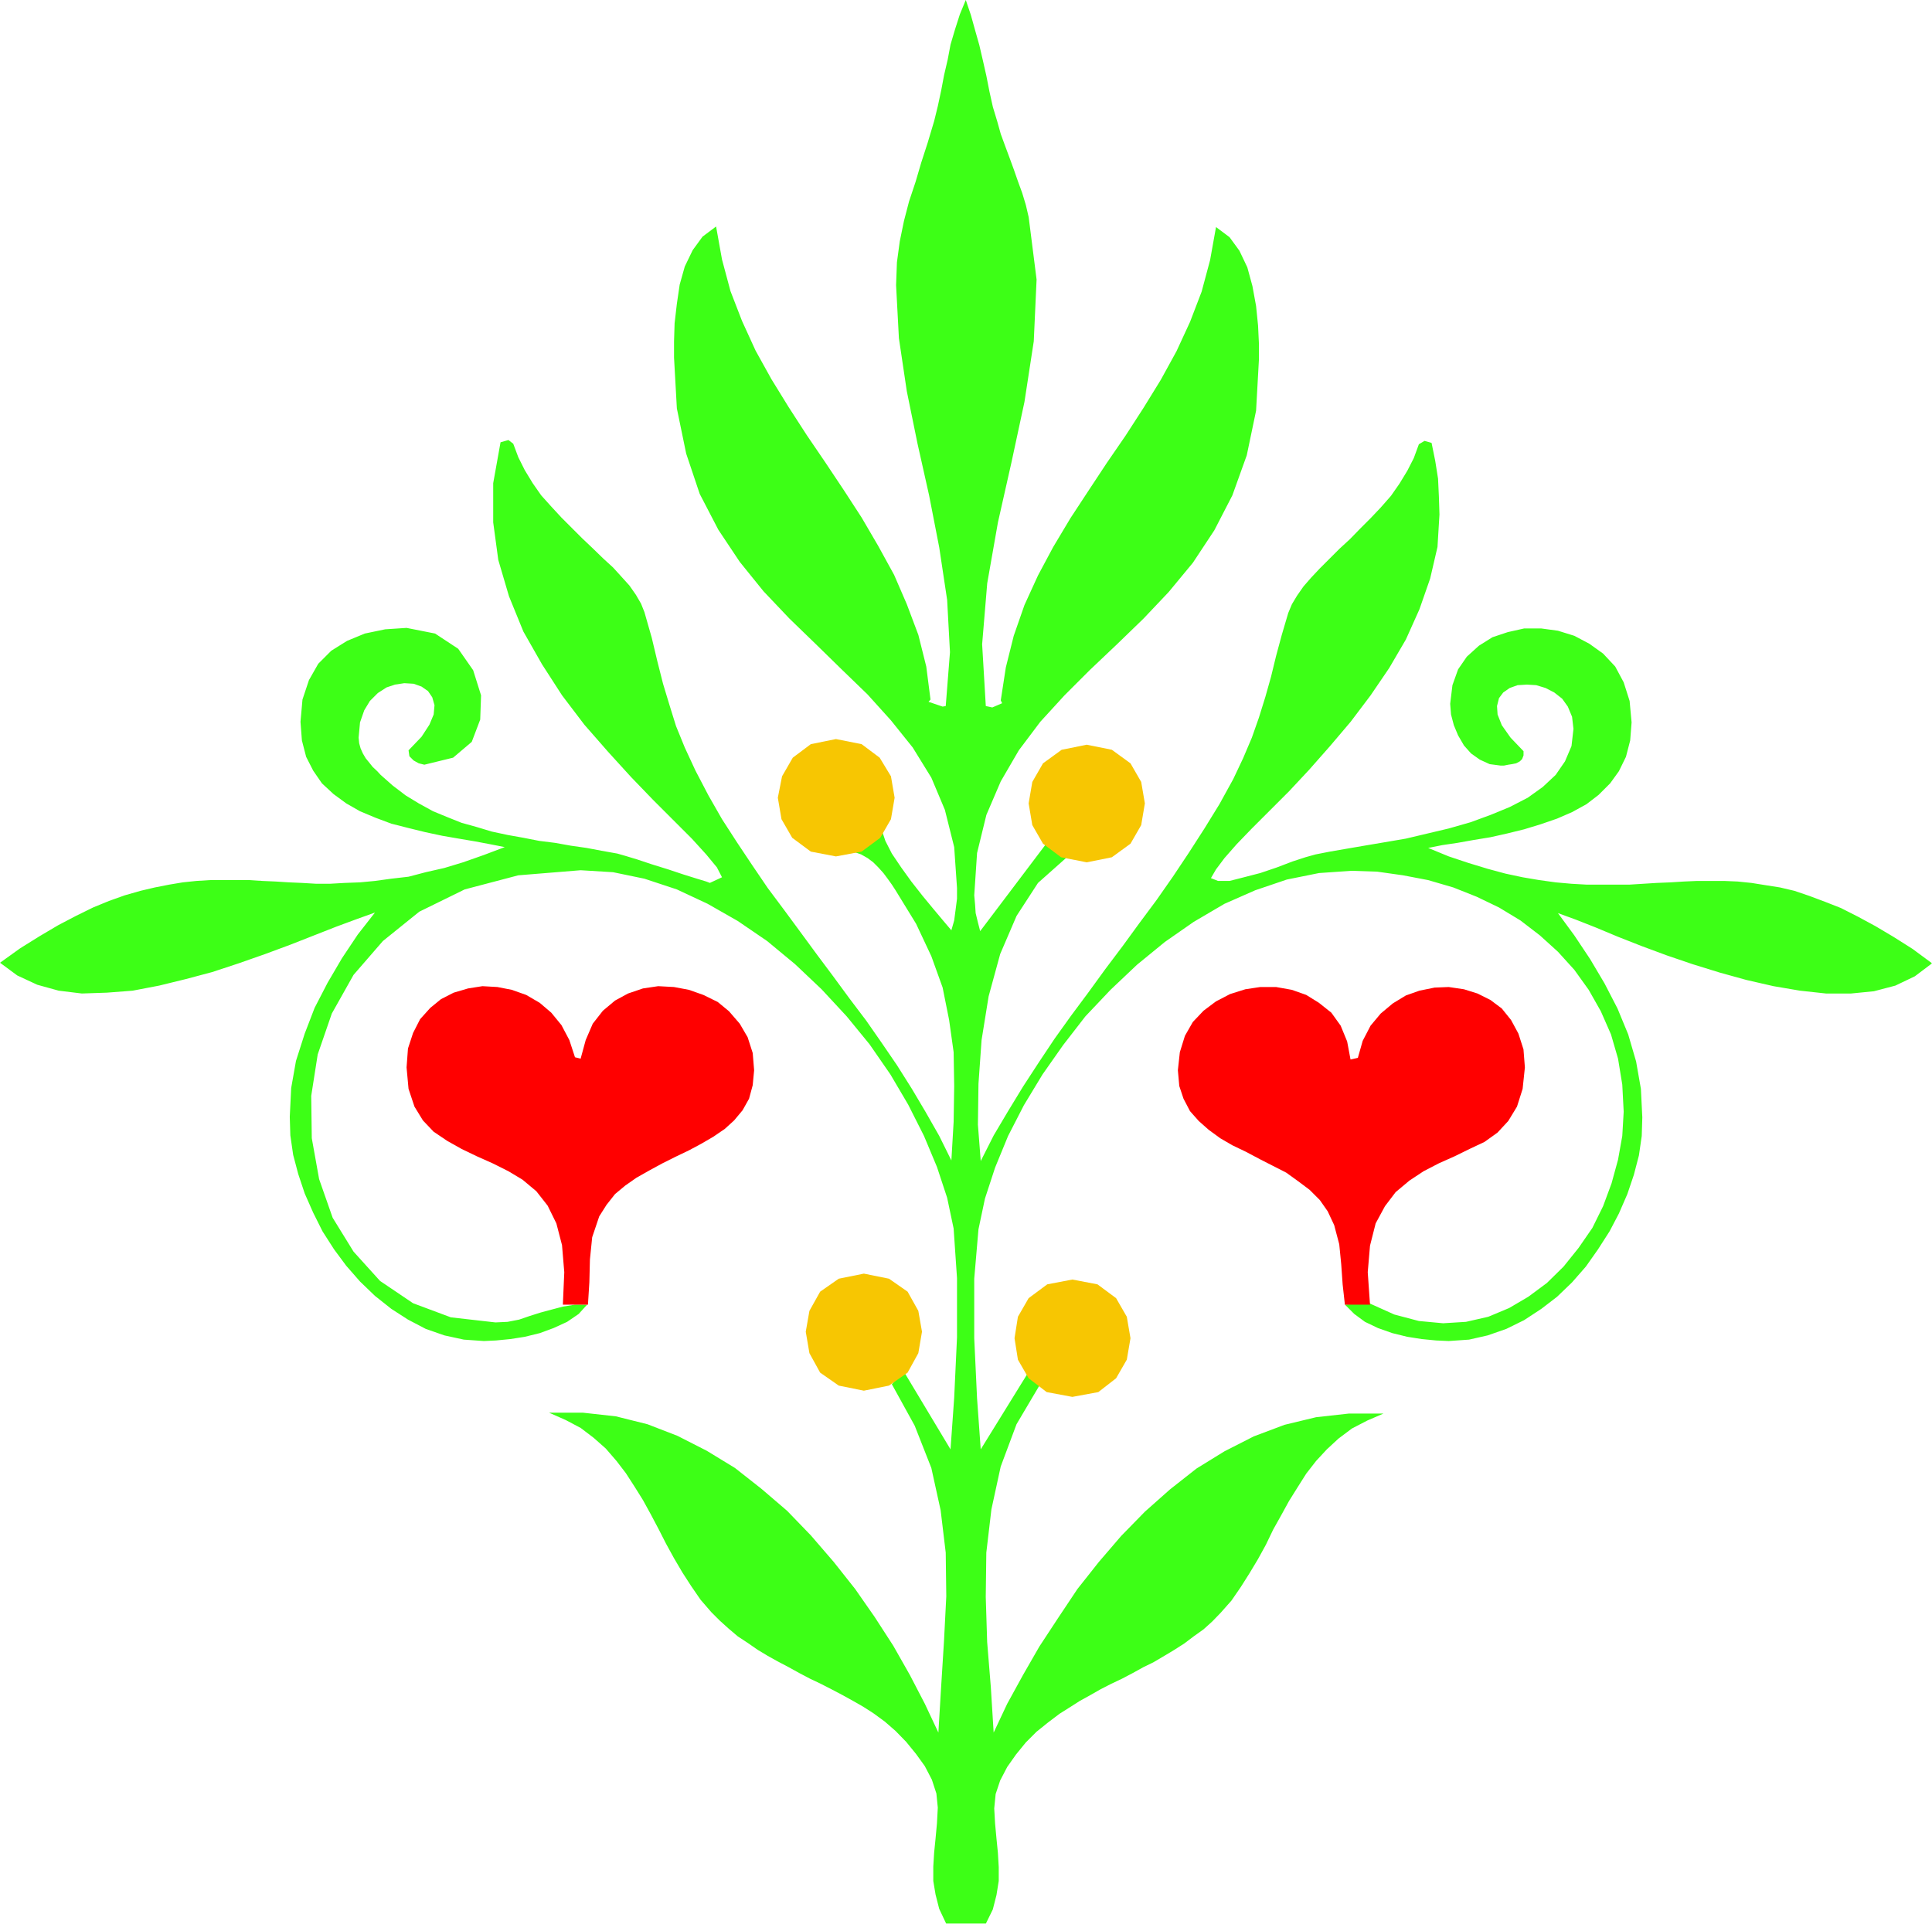<?xml version="1.0" encoding="UTF-8" standalone="no"?>
<svg
   xmlns:ooo="http://xml.openoffice.org/svg/export"
   xmlns:dc="http://purl.org/dc/elements/1.1/"
   xmlns:cc="http://creativecommons.org/ns#"
   xmlns:rdf="http://www.w3.org/1999/02/22-rdf-syntax-ns#"
   xmlns:svg="http://www.w3.org/2000/svg"
   xmlns="http://www.w3.org/2000/svg"
   xmlns:sodipodi="http://sodipodi.sourceforge.net/DTD/sodipodi-0.dtd"
   xmlns:inkscape="http://www.inkscape.org/namespaces/inkscape"
   version="1.2"
   width="68.48mm"
   height="68.2mm"
   viewBox="0 0 6848 6820"
   preserveAspectRatio="xMidYMid"
   xml:space="preserve"
   id="svg85"
   sodipodi:docname="hrtleaf2.svg"
   style="fill-rule:evenodd;stroke-width:28.222;stroke-linejoin:round"
   inkscape:version="0.92.5 (2060ec1f9f, 2020-04-08)"><sodipodi:namedview
   pagecolor="#ffffff"
   bordercolor="#666666"
   borderopacity="1"
   objecttolerance="10"
   gridtolerance="10"
   guidetolerance="10"
   inkscape:pageopacity="0"
   inkscape:pageshadow="2"
   inkscape:window-width="664"
   inkscape:window-height="487"
   id="namedview87"
   showgrid="false"
   inkscape:zoom="0.2102413"
   inkscape:cx="129.41102"
   inkscape:cy="128.88189"
   inkscape:window-x="0"
   inkscape:window-y="0"
   inkscape:window-maximized="0"
   inkscape:current-layer="svg85" />
 <defs
   class="ClipPathGroup"
   id="defs8">
  <clipPath
   id="presentation_clip_path"
   clipPathUnits="userSpaceOnUse">
   <rect
   x="0"
   y="0"
   width="21000"
   height="29700"
   id="rect2" />
  </clipPath>
  <clipPath
   id="presentation_clip_path_shrink"
   clipPathUnits="userSpaceOnUse">
   <rect
   x="21"
   y="29"
   width="20958"
   height="29641"
   id="rect5" />
  </clipPath>
 </defs>
 <defs
   class="TextShapeIndex"
   id="defs12">
  <g
   ooo:slide="id1"
   ooo:id-list="id3"
   id="g10" />
 </defs>
 <defs
   class="EmbeddedBulletChars"
   id="defs44">
  <g
   id="bullet-char-template-57356"
   transform="matrix(4.8828125e-4,0,0,-4.8828125e-4,0,0)">
   <path
   d="M 580,1141 1163,571 580,0 -4,571 Z"
   id="path14"
   inkscape:connector-curvature="0" />
  </g>
  <g
   id="bullet-char-template-57354"
   transform="matrix(4.8828125e-4,0,0,-4.8828125e-4,0,0)">
   <path
   d="M 8,1128 H 1137 V 0 H 8 Z"
   id="path17"
   inkscape:connector-curvature="0" />
  </g>
  <g
   id="bullet-char-template-10146"
   transform="matrix(4.8828125e-4,0,0,-4.8828125e-4,0,0)">
   <path
   d="M 174,0 602,739 174,1481 1456,739 Z M 1358,739 309,1346 659,739 Z"
   id="path20"
   inkscape:connector-curvature="0" />
  </g>
  <g
   id="bullet-char-template-10132"
   transform="matrix(4.8828125e-4,0,0,-4.8828125e-4,0,0)">
   <path
   d="M 2015,739 1276,0 H 717 l 543,543 H 174 v 393 h 1086 l -543,545 h 557 z"
   id="path23"
   inkscape:connector-curvature="0" />
  </g>
  <g
   id="bullet-char-template-10007"
   transform="matrix(4.8828125e-4,0,0,-4.8828125e-4,0,0)">
   <path
   d="m 0,-2 c -7,16 -16,29 -25,39 l 381,530 c -94,256 -141,385 -141,387 0,25 13,38 40,38 9,0 21,-2 34,-5 21,4 42,12 65,25 l 27,-13 111,-251 280,301 64,-25 24,25 c 21,-10 41,-24 62,-43 C 886,937 835,863 770,784 769,783 710,716 594,584 L 774,223 c 0,-27 -21,-55 -63,-84 l 16,-20 C 717,90 699,76 672,76 641,76 570,178 457,381 L 164,-76 c -22,-34 -53,-51 -92,-51 -42,0 -63,17 -64,51 -7,9 -10,24 -10,44 0,9 1,19 2,30 z"
   id="path26"
   inkscape:connector-curvature="0" />
  </g>
  <g
   id="bullet-char-template-10004"
   transform="matrix(4.8828125e-4,0,0,-4.8828125e-4,0,0)">
   <path
   d="M 285,-33 C 182,-33 111,30 74,156 52,228 41,333 41,471 c 0,78 14,145 41,201 34,71 87,106 158,106 53,0 88,-31 106,-94 l 23,-176 c 8,-64 28,-97 59,-98 l 735,706 c 11,11 33,17 66,17 42,0 63,-15 63,-46 V 965 c 0,-36 -10,-64 -30,-84 L 442,47 C 390,-6 338,-33 285,-33 Z"
   id="path29"
   inkscape:connector-curvature="0" />
  </g>
  <g
   id="bullet-char-template-9679"
   transform="matrix(4.8828125e-4,0,0,-4.8828125e-4,0,0)">
   <path
   d="M 813,0 C 632,0 489,54 383,161 276,268 223,411 223,592 c 0,181 53,324 160,431 106,107 249,161 430,161 179,0 323,-54 432,-161 108,-107 162,-251 162,-431 0,-180 -54,-324 -162,-431 C 1136,54 992,0 813,0 Z"
   id="path32"
   inkscape:connector-curvature="0" />
  </g>
  <g
   id="bullet-char-template-8226"
   transform="matrix(4.8828125e-4,0,0,-4.8828125e-4,0,0)">
   <path
   d="m 346,457 c -73,0 -137,26 -191,78 -54,51 -81,114 -81,188 0,73 27,136 81,188 54,52 118,78 191,78 73,0 134,-26 185,-79 51,-51 77,-114 77,-187 0,-75 -25,-137 -76,-188 -50,-52 -112,-78 -186,-78 z"
   id="path35"
   inkscape:connector-curvature="0" />
  </g>
  <g
   id="bullet-char-template-8211"
   transform="matrix(4.8828125e-4,0,0,-4.8828125e-4,0,0)">
   <path
   d="M -4,459 H 1135 V 606 H -4 Z"
   id="path38"
   inkscape:connector-curvature="0" />
  </g>
  <g
   id="bullet-char-template-61548"
   transform="matrix(4.8828125e-4,0,0,-4.8828125e-4,0,0)">
   <path
   d="m 173,740 c 0,163 58,303 173,419 116,115 255,173 419,173 163,0 302,-58 418,-173 116,-116 174,-256 174,-419 0,-163 -58,-303 -174,-418 C 1067,206 928,148 765,148 601,148 462,206 346,322 231,437 173,577 173,740 Z"
   id="path41"
   inkscape:connector-curvature="0" />
  </g>
 </defs>
 <g
   id="g49"
   transform="translate(-7076,-11440)">
  <g
   id="id2"
   class="Master_Slide">
   <g
   id="bg-id2"
   class="Background" />
   <g
   id="bo-id2"
   class="BackgroundObjects" />
  </g>
 </g>
 <g
   class="SlideGroup"
   id="g83"
   transform="translate(-7076,-11440)">
  <g
   id="g81">
   <g
   id="container-id1">
    <g
   id="id1"
   class="Slide"
   clip-path="url(#presentation_clip_path)">
     <g
   class="Page"
   id="g77">
      <g
   class="Graphic"
   id="g75">
       <g
   id="id3">
        <rect
   class="BoundingBox"
   x="7076"
   y="11440"
   width="6848"
   height="6820"
   id="rect51"
   style="fill:none;stroke:none" />
        <defs
   id="defs56">
         <clipPath
   id="clip_path_1"
   clipPathUnits="userSpaceOnUse">
          <path
   d="m 7076,11440 h 6847 v 6819 H 7076 Z"
   id="path53"
   inkscape:connector-curvature="0" />
         </clipPath>
        </defs>
        <g
   clip-path="url(#clip_path_1)"
   id="g72">
         <path
   d="m 10763,16347 -84,142 -56,150 -33,152 -18,153 -2,157 5,160 13,160 10,161 48,-102 56,-102 58,-101 67,-102 68,-102 76,-96 79,-92 84,-86 89,-79 94,-74 99,-61 104,-53 109,-41 112,-27 117,-13 h 122 l -58,25 -54,28 -48,36 -41,38 -38,41 -35,45 -31,49 -30,48 -28,51 -28,50 -26,54 -28,51 -30,50 -31,49 -33,48 -38,43 -30,31 -31,28 -35,25 -33,25 -36,23 -35,21 -39,23 -35,17 -38,21 -38,20 -38,18 -39,20 -35,20 -38,21 -36,23 -35,22 -41,31 -41,33 -38,38 -35,43 -31,44 -25,48 -16,48 -5,51 3,53 5,54 5,50 3,51 v 49 l -8,50 -13,51 -25,51 h -140 l -25,-53 -13,-51 -8,-48 v -51 l 3,-49 5,-50 5,-54 3,-56 -5,-50 -16,-49 -25,-48 -31,-43 -35,-43 -38,-39 -38,-33 -41,-30 -36,-23 -35,-20 -38,-21 -38,-20 -39,-20 -38,-18 -38,-20 -38,-21 -38,-20 -36,-20 -35,-21 -36,-25 -35,-23 -33,-28 -31,-28 -30,-30 -38,-44 -33,-48 -31,-48 -30,-51 -28,-51 -26,-51 -28,-53 -28,-51 -30,-48 -31,-48 -33,-43 -38,-44 -43,-38 -46,-35 -53,-28 -59,-26 h 120 l 117,13 112,28 106,41 104,53 100,61 94,74 91,78 84,87 81,94 76,96 69,99 66,102 59,104 53,102 48,102 10,-166 10,-160 8,-157 -2,-155 -18,-150 -33,-150 -59,-150 -81,-147 43,-44 165,275 13,-183 10,-214 v -210 l -12,-176 -23,-109 -36,-109 -46,-110 -56,-111 -63,-107 -74,-107 -81,-99 -89,-96 -94,-89 -99,-82 -104,-71 -107,-61 -109,-51 -115,-38 -111,-23 -115,-7 -221,18 -190,50 -161,79 -129,104 -104,120 -77,137 -50,145 -23,147 2,150 26,145 48,137 74,120 94,104 117,79 134,50 158,18 43,-2 41,-8 38,-13 38,-12 41,-11 38,-10 43,-7 h 43 l -30,33 -41,28 -48,22 -49,18 -53,13 -51,8 -51,5 -43,2 -71,-5 -69,-15 -66,-23 -63,-33 -59,-38 -58,-46 -53,-51 -49,-56 -43,-58 -41,-64 -33,-66 -30,-68 -23,-69 -18,-68 -10,-69 -2,-66 5,-102 17,-96 31,-97 35,-91 46,-89 51,-87 56,-84 61,-78 -64,23 -73,27 -79,31 -84,33 -89,33 -94,33 -94,31 -94,25 -94,23 -94,18 -91,7 -89,3 -82,-10 -76,-21 -71,-33 -61,-45 71,-51 69,-43 66,-39 63,-33 61,-30 56,-23 56,-20 56,-16 51,-12 51,-10 48,-8 48,-5 49,-3 h 45 46 48 l 46,3 46,2 48,3 46,2 51,3 h 48 l 53,-3 54,-2 53,-5 58,-8 61,-7 61,-16 66,-15 66,-20 74,-26 74,-28 -51,-10 -53,-10 -59,-10 -58,-10 -61,-13 -61,-15 -59,-15 -56,-21 -55,-23 -49,-28 -45,-33 -41,-38 -31,-45 -25,-49 -15,-58 -5,-66 7,-79 23,-69 33,-58 46,-46 56,-35 63,-26 72,-15 76,-5 101,20 82,54 53,76 28,89 -3,86 -30,79 -66,56 -102,25 -20,-5 -18,-10 -15,-15 -3,-21 46,-48 28,-43 15,-36 3,-33 -8,-28 -15,-22 -23,-16 -28,-10 -33,-2 -33,5 -30,10 -31,20 -28,28 -20,33 -15,43 -5,54 2,20 5,18 8,18 10,17 13,16 12,15 16,15 12,13 43,38 46,35 46,28 51,28 51,21 50,20 54,15 53,16 56,12 56,10 56,11 56,7 56,10 56,8 53,10 56,10 28,8 43,13 51,17 58,18 54,18 48,15 33,10 13,5 43,-20 -18,-35 -38,-46 -51,-56 -66,-66 -71,-71 -79,-82 -81,-89 -84,-96 -79,-104 -71,-110 -66,-116 -51,-125 -38,-129 -18,-133 v -139 l 26,-145 28,-8 17,13 18,48 23,46 28,46 30,43 36,40 36,39 38,38 35,35 38,36 36,35 36,33 30,33 28,31 23,33 18,31 12,30 26,91 20,84 20,79 23,76 23,74 31,76 38,82 46,88 48,84 53,82 54,81 55,81 59,79 56,76 58,79 59,79 58,79 59,78 55,79 54,79 53,84 48,81 49,86 43,87 8,-137 2,-127 -2,-120 -16,-114 -23,-115 -40,-111 -54,-115 -73,-119 -13,-20 -15,-21 -15,-20 -18,-20 -18,-18 -20,-15 -23,-13 -23,-8 96,-79 13,39 23,45 33,49 36,50 40,51 38,46 36,43 28,33 10,-35 5,-38 5,-39 v -38 l -10,-145 -33,-132 -48,-114 -66,-107 -77,-96 -83,-92 -92,-89 -91,-89 -94,-91 -92,-97 -84,-104 -76,-114 -66,-127 -48,-143 -33,-160 -10,-180 v -58 l 2,-64 8,-69 10,-68 18,-64 28,-58 35,-48 48,-36 21,117 30,112 41,106 48,105 56,101 61,99 64,99 66,97 66,99 63,97 59,101 56,102 45,104 41,109 28,112 15,117 -7,8 50,17 11,-2 15,-191 -10,-185 -28,-186 -36,-185 -41,-183 -38,-186 -28,-188 -10,-188 3,-81 10,-74 15,-73 18,-69 23,-69 20,-68 23,-71 23,-77 13,-53 12,-56 10,-53 13,-56 10,-53 16,-54 17,-53 21,-51 18,53 15,54 15,53 13,56 12,53 11,56 12,54 16,53 12,43 15,41 16,43 15,41 15,43 15,41 13,43 10,43 28,221 -10,219 -33,215 -46,214 -48,213 -38,216 -18,216 13,219 23,5 35,-15 -5,-10 18,-117 28,-112 38,-109 48,-105 54,-101 61,-102 63,-96 66,-100 66,-96 64,-99 61,-99 56,-102 48,-104 41,-107 30,-112 21,-117 48,36 35,48 28,59 18,66 13,71 7,69 3,63 v 59 l -10,180 -33,158 -51,142 -64,124 -76,115 -86,104 -89,94 -94,91 -97,92 -89,89 -86,94 -76,101 -64,110 -51,119 -33,135 -10,150 3,33 2,30 8,33 8,31 238,-315 66,56 -99,88 -76,117 -58,135 -41,150 -25,155 -11,155 -2,145 10,129 46,-91 51,-86 53,-87 56,-86 56,-84 58,-81 61,-82 61,-84 61,-81 59,-81 61,-82 58,-83 56,-84 56,-87 53,-86 49,-89 35,-74 31,-73 25,-71 23,-74 20,-71 18,-74 20,-74 23,-78 13,-31 18,-30 23,-33 27,-31 31,-33 33,-33 36,-36 38,-35 35,-36 38,-38 36,-38 36,-41 30,-43 28,-46 23,-45 18,-49 20,-12 25,7 13,64 10,63 3,64 2,63 -7,115 -26,112 -38,109 -48,107 -59,101 -66,97 -71,94 -73,86 -74,84 -71,76 -69,69 -63,63 -54,56 -43,49 -30,40 -18,31 25,10 h 41 l 51,-13 58,-15 59,-20 55,-21 46,-15 36,-10 51,-10 58,-10 64,-11 71,-12 76,-13 76,-18 76,-18 77,-22 71,-26 68,-28 64,-33 53,-38 46,-43 33,-48 23,-54 7,-61 -5,-43 -15,-36 -20,-28 -28,-22 -31,-16 -33,-10 -33,-2 -33,2 -28,10 -23,16 -15,20 -7,28 2,30 15,38 31,44 46,48 v 15 l -5,13 -8,8 -13,7 -15,3 -13,2 -15,3 h -13 l -38,-5 -35,-16 -31,-22 -25,-28 -21,-36 -15,-36 -10,-38 -3,-38 8,-66 20,-56 31,-45 43,-39 48,-30 54,-18 58,-13 h 61 l 59,8 58,18 53,28 49,35 43,46 30,56 21,66 7,76 -5,64 -15,58 -25,51 -31,43 -41,41 -43,33 -51,28 -53,23 -58,20 -59,18 -61,15 -58,13 -61,10 -56,10 -54,8 -50,10 73,30 69,23 69,21 63,17 61,13 59,10 58,8 56,5 53,3 h 54 50 49 l 48,-3 48,-3 49,-2 48,-3 46,-2 h 48 48 l 48,2 49,5 50,8 51,8 51,12 53,18 56,21 56,22 61,31 61,33 64,38 68,43 69,51 -61,46 -69,33 -76,20 -81,8 h -89 l -92,-10 -94,-16 -96,-22 -94,-26 -97,-30 -91,-31 -89,-33 -84,-33 -79,-33 -71,-28 -63,-23 58,79 56,84 51,86 46,89 38,92 28,96 17,97 5,101 -2,66 -10,69 -18,69 -23,68 -30,69 -33,63 -41,64 -43,61 -49,56 -53,51 -56,43 -61,40 -63,31 -66,23 -66,15 -72,5 -45,-2 -51,-5 -51,-8 -53,-13 -51,-18 -46,-22 -38,-28 -33,-33 86,-5 89,40 87,23 86,8 81,-5 79,-18 74,-31 68,-40 66,-49 59,-58 53,-66 49,-71 38,-77 30,-81 23,-84 15,-84 5,-86 -5,-96 -15,-92 -25,-86 -36,-82 -43,-76 -51,-71 -58,-64 -64,-58 -69,-53 -76,-46 -79,-38 -83,-33 -89,-26 -89,-17 -92,-13 -91,-3 -115,8 -114,23 -112,38 -109,48 -109,64 -102,71 -99,81 -94,89 -89,94 -79,102 -73,104 -66,109 -56,109 -46,112 -36,110 -23,109 -15,175 v 211 l 10,213 13,181 165,-267 z"
   id="path58"
   inkscape:connector-curvature="0"
   style="fill:#3dff16;stroke:none" />
         <path
   d="m 10138,15955 89,18 66,46 38,68 13,74 -13,76 -38,69 -66,46 -89,18 -89,-18 -66,-46 -38,-69 -13,-76 13,-74 38,-68 66,-46 z"
   id="path60"
   inkscape:connector-curvature="0"
   style="fill:#f7c602;stroke:none" />
         <path
   d="m 10877,15976 89,17 66,49 38,66 13,76 -13,76 -38,66 -63,49 -92,17 -91,-17 -64,-49 -38,-66 -12,-76 12,-76 38,-66 66,-49 z"
   id="path62"
   inkscape:connector-curvature="0"
   style="fill:#f7c602;stroke:none" />
         <path
   d="m 10928,14080 89,18 66,48 38,66 13,76 -13,77 -38,66 -66,48 -89,18 -91,-18 -64,-48 -38,-66 -13,-77 13,-76 38,-66 66,-48 z"
   id="path64"
   inkscape:connector-curvature="0"
   style="fill:#f7c602;stroke:none" />
         <path
   d="m 11932,16065 -8,-115 8,-94 20,-79 33,-61 38,-50 49,-41 50,-33 54,-28 56,-25 53,-26 53,-25 46,-33 38,-41 31,-51 20,-63 8,-76 -5,-64 -18,-56 -26,-48 -33,-41 -40,-30 -46,-23 -48,-15 -54,-8 -50,2 -54,11 -48,17 -46,28 -43,36 -36,43 -28,54 -17,60 -26,6 -12,-64 -23,-56 -33,-46 -44,-35 -45,-28 -51,-18 -56,-10 h -56 l -53,8 -54,17 -50,26 -44,33 -38,40 -28,49 -18,58 -7,64 5,56 15,45 23,44 31,35 35,31 41,30 43,25 48,23 49,26 45,23 49,25 43,31 40,30 36,36 28,40 23,49 18,68 7,71 5,71 8,72 z"
   id="path66"
   inkscape:connector-curvature="0"
   style="fill:#ff0000;stroke:none" />
         <path
   d="m 9160,16065 5,-79 2,-81 8,-79 25,-74 26,-41 30,-38 36,-30 40,-28 46,-26 46,-25 46,-23 48,-23 43,-23 43,-25 41,-28 33,-30 30,-36 23,-41 13,-48 5,-53 -5,-61 -18,-56 -28,-48 -38,-44 -40,-33 -51,-25 -51,-18 -53,-10 -56,-3 -54,8 -53,18 -46,25 -43,36 -36,46 -25,58 -18,66 -20,-5 -20,-61 -28,-53 -36,-44 -41,-35 -48,-28 -51,-18 -51,-10 -53,-3 -51,8 -51,15 -45,23 -38,31 -36,40 -25,49 -18,55 -5,67 7,76 21,63 30,49 38,40 49,33 50,28 54,26 56,25 56,28 50,30 49,41 40,51 31,63 20,77 8,96 -5,115 z"
   id="path68"
   inkscape:connector-curvature="0"
   style="fill:#ff0000;stroke:none" />
         <path
   d="m 10039,14060 91,18 64,48 40,66 13,76 -13,76 -38,66 -66,49 -91,17 -89,-17 -66,-49 -38,-66 -13,-76 15,-76 38,-66 64,-48 z"
   id="path70"
   inkscape:connector-curvature="0"
   style="fill:#f7c602;stroke:none" />
        </g>
       </g>
      </g>
     </g>
    </g>
   </g>
  </g>
 </g>
</svg>